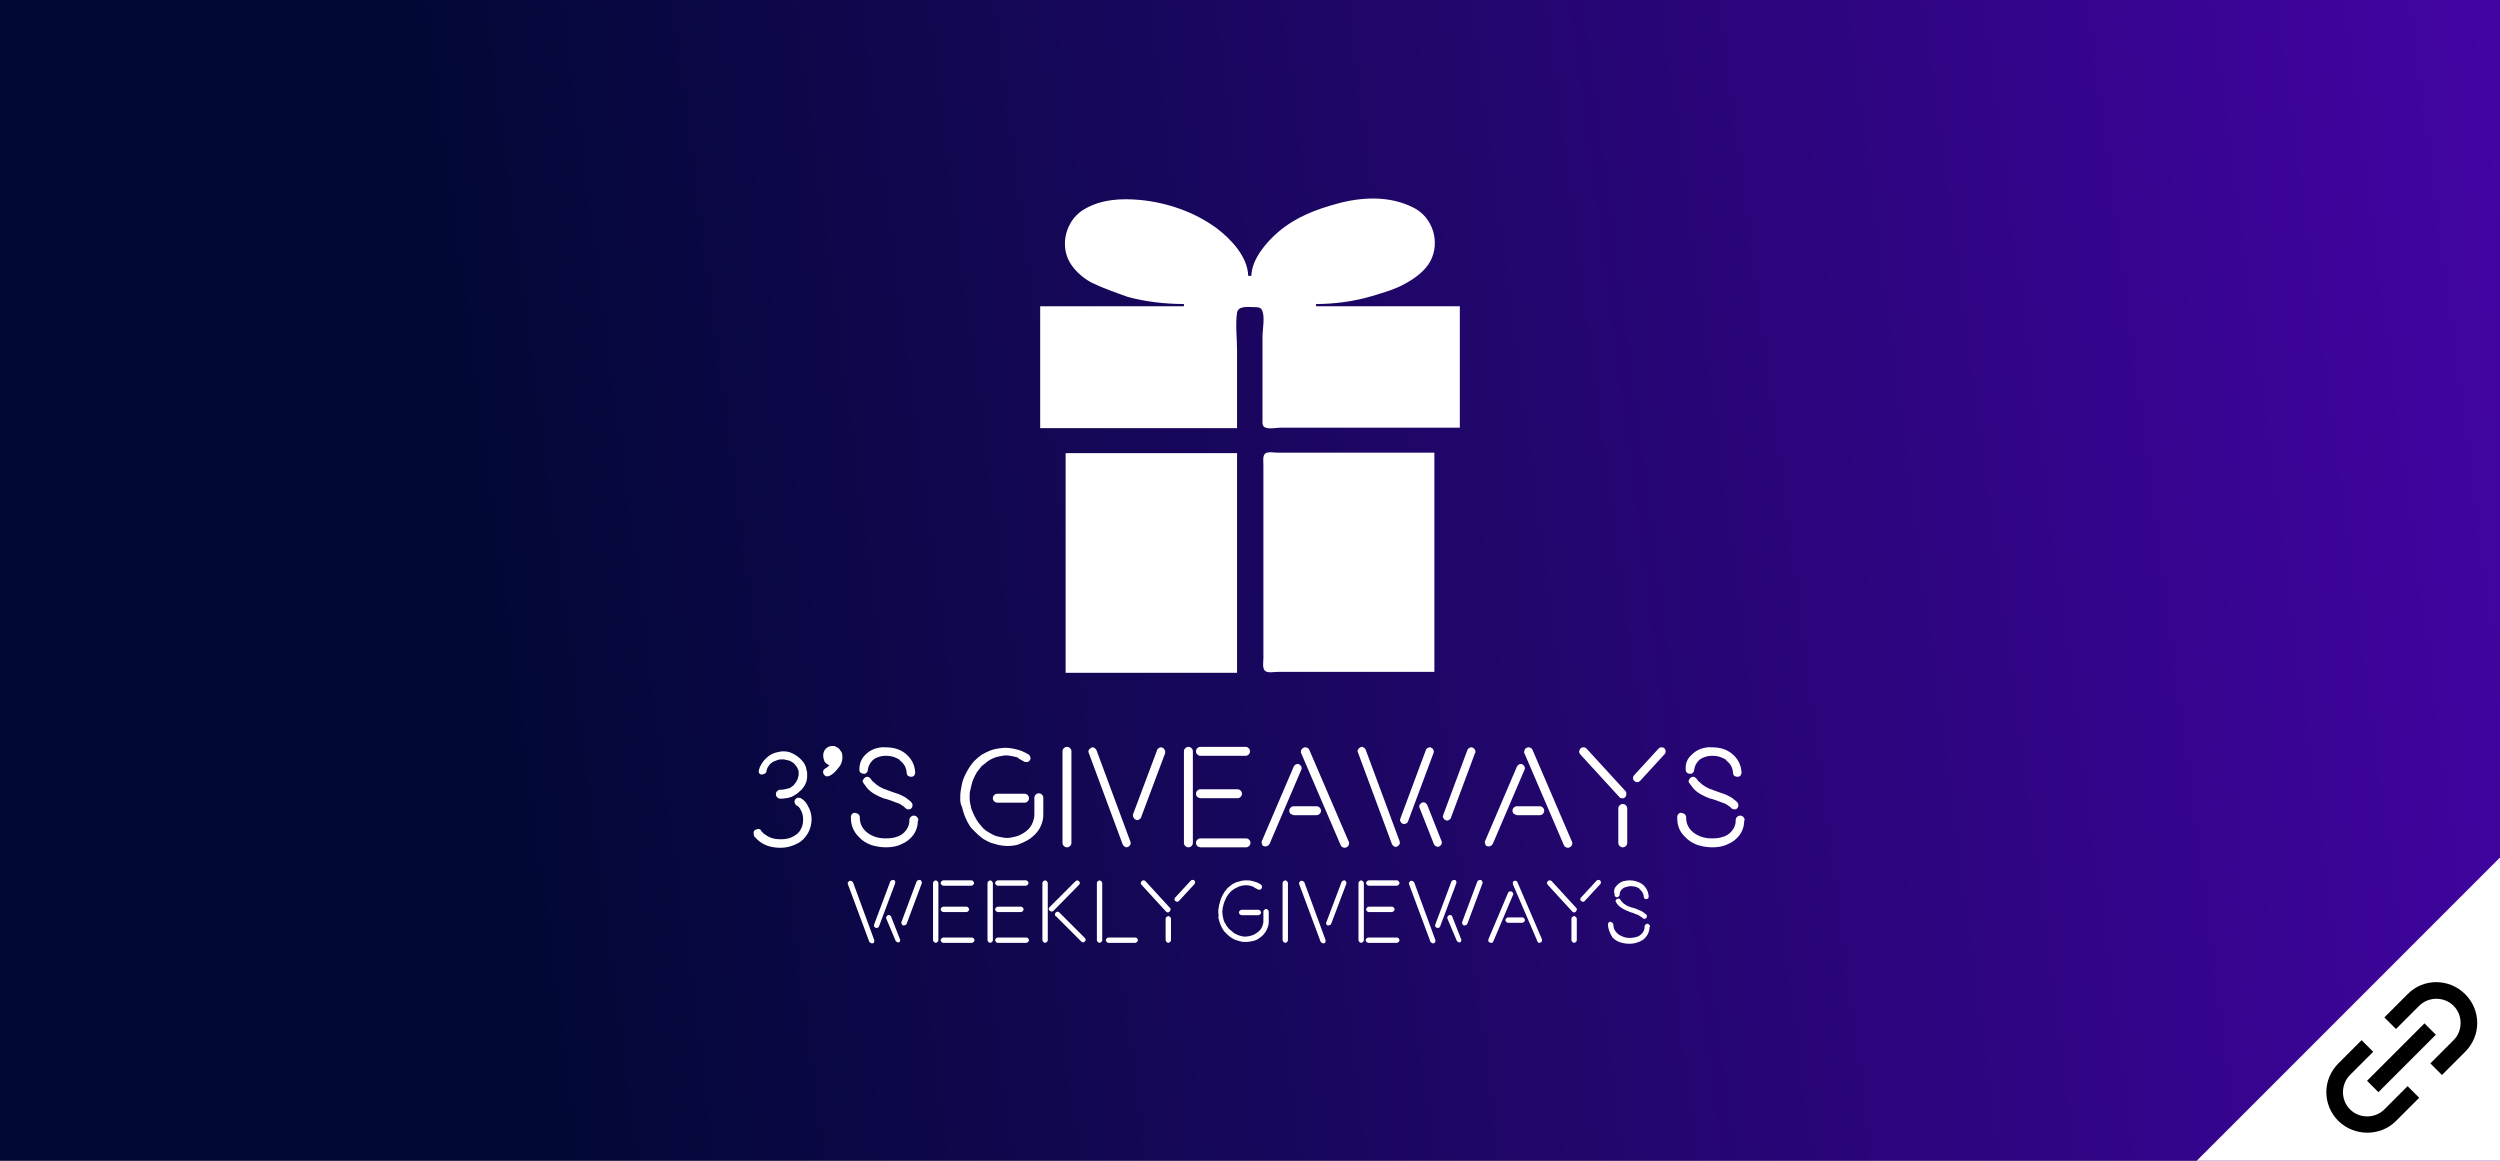 <?xml version="1.0" encoding="utf-8"?>
<!-- Generator: Adobe Illustrator 23.0.1, SVG Export Plug-In . SVG Version: 6.00 Build 0)  -->
<svg version="1.1" id="Layer_1" xmlns="http://www.w3.org/2000/svg" xmlns:xlink="http://www.w3.org/1999/xlink" x="0px" y="0px"
	 viewBox="0 0 560 260" style="enable-background:new 0 0 560 260;" xml:space="preserve">
<rect x="0" y="0" width="560" height="260" fill="#808080" stroke="none"/>
<style type="text/css">
	.st0{fill:url(#SVGID_1_);}
	.st1{fill:#FFFFFF;}
</style>
<linearGradient id="SVGID_1_" gradientUnits="userSpaceOnUse" x1="-3.345" y1="-14.706" x2="928.158" y2="-137.356">
	<stop  offset="8.711900e-02" style="stop-color:#000833"/>
	<stop  offset="1" style="stop-color:#7800FF"/>
</linearGradient>
<rect x="-2.3" y="-434" class="st0" width="1096" height="694"/>
<rect x="512" y="212" transform="matrix(0.707 -0.707 0.707 0.707 -19.824 472.129)" class="st1" width="96" height="96"/>
<g>
	<rect x="528.9" y="235.1" transform="matrix(0.707 -0.707 0.707 0.707 -9.932 449.815)" width="18.2" height="3.6"/>
	<path d="M539.3,222.7c-0.9,0.9-4.2,4.2-5.2,5.2l2.6,2.6c1-1,4.2-4.2,5.2-5.2c2.1-2.1,5.6-2.1,7.7,0c2.1,2.1,2.1,5.6,0,7.7
		c-1,1-4.2,4.2-5.2,5.2l2.6,2.6c0.9-0.9,4.2-4.2,5.2-5.2c3.6-3.6,3.6-9.3,0-12.9C548.6,219.1,542.8,219.1,539.3,222.7L539.3,222.7z
		 M536.7,251.1c0.9-0.9,4.2-4.2,5.2-5.2l-2.6-2.6c-1,1-4.2,4.2-5.2,5.2c-2.1,2.1-5.6,2.1-7.7,0c-2.1-2.1-2.1-5.6,0-7.7
		c1-1,4.2-4.2,5.2-5.2L529,233c-0.9,0.9-4.2,4.2-5.2,5.2c-3.6,3.6-3.6,9.3,0,12.9C527.4,254.6,533.2,254.6,536.7,251.1L536.7,251.1z
		"/>
</g>
<g>
	<g>
		<path class="st1" d="M265.2,68.1v0.5H233v27.3h44.1V78.5c0-2.7-0.4-5.8,0-8.5c0.3-1.6,2.7-1.2,3.9-1.2c0.7,0,1.4,0,1.7,0.7
			c0.7,1.5,0.1,4.3,0.1,5.9v13.8c0,1.6,0,3.2,0,4.8c0,0.6-0.1,1.4,0.5,1.7c0.9,0.5,2.6,0.1,3.6,0.1h8.7H327V68.6h-32.2v-0.5
			c4.2,0,8.6-0.6,12.6-1.8c2.6-0.8,5.2-1.5,7.6-2.9c2-1.1,4.3-2.8,5.4-4.9c2.3-4.3,0.5-9.9-3.8-12c-5.3-2.7-11.5-2.4-17-0.9
			c-4.8,1.3-9.3,3-13.2,6.3c-2.7,2.3-6,6.1-6.1,9.9h-0.7c-0.1-4.3-3.9-8.3-7.1-10.7c-4.9-3.6-11-5.7-17-6.3c-4.3-0.4-8.7-0.2-12.5,2
			c-3.8,2.1-5.5,7.1-3.8,11.1c0.9,2.2,3.2,4.3,5.3,5.4c2.7,1.3,5.3,2.2,8.1,3.2C256.6,67.6,261.1,68.1,265.2,68.1z"/>
		<path class="st1" d="M238.7,101.5v49.2h38.4v-49.2H238.7 M321.3,150.6v-49.2h-28h-7.1c-0.8,0-2.2-0.3-2.8,0.2
			c-0.6,0.5-0.4,1.8-0.4,2.5v6.9v28.7v7.8c0,0.7-0.3,2.2,0.4,2.8c0.6,0.5,2.1,0.2,2.8,0.2h7.1H321.3z"/>
	</g>
	<g>
		<path class="st1" d="M168.8,186.5c0-0.3,0.2-0.5,0.4-0.6c0.2-0.1,0.4-0.2,0.7-0.2c0.3,0,0.5,0.1,0.6,0.4c0.3,0.4,0.6,0.7,1,0.9
			c0.9,0.7,2,1,3.4,1c1.1,0,2.1-0.2,2.9-0.7c0.7-0.4,1.3-0.9,1.6-1.6c0.4-0.7,0.5-1.4,0.5-2.2s-0.2-1.5-0.6-2.2
			c-0.2-0.4-0.5-0.7-0.9-0.9c-0.2-0.1-0.3-0.4-0.4-0.6c-0.1-0.3,0-0.5,0.1-0.7c0.2-0.2,0.4-0.4,0.6-0.4s0.5,0,0.7,0.1
			c0.7,0.4,1.2,1,1.5,1.6l0,0c0.6,1,0.9,2,0.9,3.1c0,1.1-0.3,2.2-0.8,3.1c-0.6,1-1.3,1.8-2.3,2.3c-1.1,0.6-2.4,1-3.9,1
			c-1.7,0-3.3-0.4-4.5-1.3c-0.6-0.4-1-0.9-1.4-1.3C168.9,187,168.8,186.8,168.8,186.5z M170,172.5c0.1-0.4,0.2-0.7,0.4-1.1l0,0.1
			c0.1-0.3,0.4-0.7,0.6-1c0.3-0.3,0.5-0.6,0.9-0.9c0.3-0.3,0.7-0.5,1-0.7c0.4-0.2,0.8-0.3,1.2-0.4c0.5-0.1,0.9-0.2,1.2-0.2h0h0h0
			c0.4,0,0.8,0,1.2,0.1c0.4,0.1,0.7,0.2,1.1,0.4s0.7,0.4,1,0.6c0.3,0.2,0.6,0.5,0.9,0.8c0.3,0.3,0.5,0.6,0.7,0.9
			c0.2,0.4,0.4,0.8,0.4,1.1c0,0.2,0.1,0.3,0.1,0.4c0,0.2,0.1,0.3,0.1,0.4v0.5c0,0.3,0,0.5,0,0.6c0,0.3-0.1,0.5-0.1,0.7
			c-0.1,0.3-0.1,0.5-0.2,0.6c-0.1,0.3-0.3,0.7-0.5,0.9c-0.2,0.3-0.4,0.6-0.7,0.8c-0.2,0.2-0.4,0.4-0.8,0.7c-0.4,0.3-0.8,0.5-1.2,0.7
			c-0.4,0.1-0.8,0.3-1.3,0.3c-0.4,0.1-0.8,0.1-1.2,0.1c-0.3,0-0.5-0.1-0.7-0.3c-0.2-0.2-0.3-0.4-0.3-0.7c0-0.3,0.1-0.5,0.3-0.7
			c0.2-0.2,0.4-0.3,0.7-0.3c0.3,0,0.6,0,1-0.1c0.4-0.1,0.7-0.2,0.9-0.2c0.3-0.1,0.6-0.3,0.8-0.5c0.2-0.1,0.4-0.3,0.5-0.5
			c0.2-0.3,0.4-0.5,0.4-0.6c0.1-0.1,0.2-0.3,0.3-0.6c0-0.1,0.1-0.2,0.1-0.4l0.1-0.4c0-0.1,0-0.2,0-0.4v-0.3v-0.2
			c0-0.1-0.1-0.1-0.1-0.2c-0.1-0.2-0.2-0.5-0.3-0.7c-0.1-0.1-0.2-0.3-0.5-0.6c-0.1-0.2-0.3-0.3-0.6-0.5c-0.2-0.1-0.4-0.3-0.6-0.3
			c-0.2-0.1-0.4-0.1-0.8-0.2c-0.3-0.1-0.5-0.1-0.8-0.1h0h0h0c-0.3,0-0.6,0-0.9,0.1c-0.3,0.1-0.5,0.2-0.8,0.3
			c-0.3,0.1-0.5,0.3-0.7,0.4c-0.2,0.2-0.4,0.3-0.5,0.5c-0.1,0.2-0.3,0.4-0.4,0.6c-0.1,0.2-0.1,0.4-0.2,0.7c0,0.3-0.2,0.5-0.4,0.6
			c-0.2,0.1-0.5,0.2-0.7,0.2c-0.3,0-0.5-0.2-0.6-0.4C170,173,169.9,172.7,170,172.5z"/>
		<path class="st1" d="M184.4,169.2c0-0.6,0.2-1.1,0.6-1.5c0.4-0.4,0.9-0.6,1.5-0.6h0c0.3,0,0.5,0,0.7,0.1l0,0.1
			c0.5,0.1,0.8,0.4,1.1,0.9c0.3,0.3,0.4,0.8,0.4,1.3v0.1c0,0.6-0.1,1.1-0.4,1.7c-0.2,0.4-0.6,0.8-0.9,1.2c-0.5,0.6-1,1-1.6,1.3
			c-0.2,0.1-0.5,0.1-0.7,0.1c-0.3-0.1-0.4-0.2-0.6-0.5s-0.1-0.5-0.1-0.7c0.1-0.3,0.2-0.4,0.5-0.6c0.3-0.1,0.6-0.4,0.9-0.7
			c-0.4-0.1-0.8-0.4-1.1-0.8C184.5,170.1,184.4,169.7,184.4,169.2z"/>
		<path class="st1" d="M190.6,183.2V183c0-0.3,0.1-0.5,0.3-0.7c0.2-0.2,0.4-0.3,0.7-0.2s0.5,0.1,0.7,0.3c0.2,0.2,0.3,0.4,0.3,0.7
			v0.1c0,1.1,0.4,2.1,1.2,2.9c0.6,0.6,1.3,1,2.1,1.3c0.8,0.3,1.6,0.4,2.6,0.4h0c0.8,0,1.6-0.1,2.2-0.3c0.8-0.2,1.4-0.6,1.8-1
			c0.8-0.8,1.2-1.7,1.2-2.7v-0.1c0-0.3,0.1-0.5,0.3-0.7c0.2-0.2,0.4-0.3,0.7-0.3c0.3,0,0.5,0.1,0.7,0.3c0.2,0.2,0.3,0.4,0.3,0.7v0.1
			l-0.1,0c0,1.6-0.6,3-1.8,4.1c-0.7,0.7-1.6,1.1-2.6,1.5c-0.9,0.3-1.8,0.4-2.8,0.4h0c-1.1,0-2.2-0.2-3.2-0.5c-1.1-0.4-2.1-1-2.8-1.8
			C191.2,186.3,190.6,184.9,190.6,183.2z M193.8,169.1c0.6-0.6,1.3-1.1,2.2-1.4c0.7-0.2,1.5-0.4,2.3-0.3h0.1c1.7,0,3.1,0.4,4.3,1.3
			c1.4,1.1,2.2,2.5,2.3,4.3c0,0,0,0.1,0,0.1c0,0.2-0.1,0.4-0.2,0.6c-0.2,0.2-0.4,0.3-0.7,0.3c-0.3,0-0.5-0.1-0.7-0.2
			c-0.2-0.2-0.3-0.4-0.3-0.7c-0.1-1.2-0.6-2.1-1.6-2.8h0.2c-0.9-0.6-1.9-1-3.2-1h-0.1c-0.6,0-1.2,0.1-1.7,0.3
			c-0.6,0.2-1.1,0.5-1.4,0.9c-0.5,0.5-0.8,1.2-0.9,1.9c0,0.3-0.1,0.5-0.3,0.7c-0.2,0.2-0.4,0.3-0.7,0.2c-0.3,0-0.5-0.1-0.7-0.3
			c-0.2-0.2-0.2-0.4-0.2-0.6C192.5,171.1,192.9,170,193.8,169.1z M193.3,174.8c0.1-0.3,0.2-0.4,0.4-0.6c0.2-0.1,0.4-0.2,0.5-0.2
			c0.1,0,0.1,0,0.2,0c0.3,0.1,0.4,0.2,0.6,0.4c0.2,0.3,0.4,0.6,0.7,0.8v0c0.8,0.8,1.8,1.4,3.1,1.8c0.2,0.1,0.6,0.2,1.1,0.4
			c0.5,0.2,0.9,0.3,1.2,0.4c0.3,0.1,0.7,0.3,1.1,0.5s0.8,0.4,1.1,0.7c0.4,0.3,0.7,0.5,0.9,0.8c0.2,0.2,0.2,0.4,0.2,0.6
			c0,0.3-0.1,0.5-0.3,0.7c-0.2,0.2-0.4,0.2-0.6,0.2c0,0,0,0,0,0c-0.3,0-0.5-0.1-0.7-0.3c-0.2-0.2-0.4-0.4-0.6-0.5
			c-0.3-0.2-0.7-0.5-1.1-0.6s-1-0.4-1.6-0.6c-0.7-0.2-1.1-0.4-1.4-0.4c-1.6-0.6-2.9-1.3-3.8-2.3c-0.3-0.4-0.6-0.8-0.9-1.2
			c-0.1-0.2-0.2-0.4-0.2-0.5C193.2,174.9,193.2,174.9,193.3,174.8z"/>
		<path class="st1" d="M215.1,179.1v-0.2v-0.2c0-0.5,0-1.1,0.1-1.6c0.1-0.5,0.2-1.1,0.3-1.6c0.1-0.5,0.3-1,0.5-1.5
			c0.3-0.7,0.7-1.4,1-1.9c0.4-0.6,0.8-1.2,1.3-1.7c0.5-0.5,1.1-1,1.7-1.4c0.6-0.3,1.1-0.6,1.6-0.8c0.5-0.2,1.1-0.4,1.8-0.5
			c0.6-0.1,1.2-0.2,1.8-0.2c0.6,0,1.2,0.1,1.8,0.2c0.6,0.1,1.2,0.3,1.8,0.5c0.5,0.2,1.1,0.5,1.6,0.8c0.2,0.1,0.3,0.4,0.4,0.6
			c0.1,0.3,0,0.5-0.1,0.7c-0.2,0.2-0.4,0.4-0.6,0.4s-0.5,0-0.7-0.1c-0.4-0.2-0.8-0.5-1.3-0.7l0.1-0.1c-0.4-0.2-0.9-0.3-1.4-0.4
			c-0.5-0.1-1-0.2-1.4-0.2c-0.4,0-0.9,0.1-1.4,0.2c-0.6,0.1-1,0.2-1.4,0.4c-0.5,0.2-0.9,0.4-1.3,0.7c-0.4,0.3-0.9,0.7-1.4,1.1
			c-0.4,0.5-0.8,1-1.1,1.4c-0.3,0.6-0.6,1.1-0.8,1.6c-0.1,0.3-0.3,0.8-0.4,1.3c-0.1,0.4-0.2,0.9-0.3,1.3s-0.1,0.9-0.1,1.3v0.2v0.2
			c0,0.5,0.1,1,0.2,1.4c0.1,0.5,0.2,1,0.4,1.4c0.2,0.5,0.4,0.9,0.6,1.3c0.2,0.4,0.5,0.9,0.8,1.3c0.3,0.4,0.7,0.8,1,1.2
			c0.4,0.4,0.8,0.7,1.2,0.9c0.4,0.2,0.8,0.5,1.3,0.7c0.4,0.2,0.9,0.3,1.4,0.4c0.5,0.1,1,0.2,1.4,0.2c0.6,0,1.2-0.1,1.9-0.3
			c0.6-0.1,1.2-0.4,1.7-0.7c1.4-0.8,2.2-1.9,2.5-3.4c0.1-0.3,0.1-0.8,0.1-1.3v-3.3c0-0.3,0.1-0.5,0.3-0.7c0.2-0.2,0.4-0.3,0.7-0.3
			s0.5,0.1,0.7,0.3c0.2,0.2,0.3,0.4,0.3,0.7v3.2c0,0.7,0,1.3-0.1,1.7c-0.4,2-1.6,3.5-3.4,4.6c-0.7,0.4-1.4,0.7-2.2,1
			c-0.7,0.2-1.5,0.3-2.4,0.3c-0.6,0-1.2-0.1-1.8-0.2c-0.5-0.1-1.1-0.3-1.8-0.5c-0.5-0.2-1.1-0.5-1.6-0.8c-0.5-0.3-0.9-0.7-1.4-1.1
			c-0.4-0.4-0.9-0.9-1.3-1.3c-0.4-0.4-0.7-1-1-1.5c-0.2-0.5-0.5-1-0.7-1.6c-0.2-0.6-0.4-1.2-0.5-1.7
			C215.2,180.2,215.1,179.7,215.1,179.1z M222.7,179.5c-0.2-0.2-0.3-0.4-0.3-0.7s0.1-0.5,0.3-0.7c0.2-0.2,0.4-0.3,0.7-0.3l6.1,0
			c0.3,0,0.5,0.1,0.7,0.3c0.2,0.2,0.3,0.4,0.3,0.7s-0.1,0.5-0.3,0.7c-0.2,0.2-0.4,0.3-0.7,0.3l-6,0
			C223.1,179.8,222.9,179.7,222.7,179.5z"/>
		<path class="st1" d="M238,188.8v-20.5c0-0.3,0.1-0.5,0.3-0.7c0.2-0.2,0.4-0.3,0.7-0.3c0.3,0,0.5,0.1,0.7,0.3
			c0.2,0.2,0.3,0.4,0.3,0.7v20.5c0,0.3-0.1,0.5-0.3,0.7c-0.2,0.2-0.4,0.3-0.7,0.3c-0.3,0-0.5-0.1-0.7-0.3
			C238.1,189.3,238,189.1,238,188.8z"/>
		<path class="st1" d="M243.9,168.7c0-0.1-0.1-0.2-0.1-0.3c0-0.1,0-0.3,0.1-0.4c0.1-0.2,0.3-0.4,0.5-0.5c0.1,0,0.2-0.1,0.3-0.1
			c0.1,0,0.3,0,0.4,0.1c0.2,0.1,0.4,0.3,0.5,0.5l7.6,20.5c0.1,0.3,0.1,0.5,0,0.7c-0.1,0.2-0.3,0.4-0.5,0.5c-0.1,0-0.2,0.1-0.3,0.1
			c-0.1,0-0.3,0-0.4-0.1c-0.2-0.1-0.4-0.3-0.5-0.5L243.9,168.7z M253.8,182.4l5.4-14.4c0.1-0.3,0.3-0.4,0.5-0.5
			c0.1-0.1,0.3-0.1,0.4-0.1c0.1,0,0.2,0,0.3,0.1c0.3,0.1,0.4,0.3,0.5,0.5c0.1,0.1,0.1,0.3,0.1,0.4c0,0.1,0,0.2,0,0.3l-5.4,14.4
			c-0.1,0.3-0.3,0.4-0.5,0.5c-0.1,0.1-0.3,0.1-0.4,0.1c-0.1,0-0.2,0-0.3-0.1c-0.3-0.1-0.4-0.3-0.5-0.5c-0.1-0.1-0.1-0.3-0.1-0.4
			C253.7,182.6,253.8,182.5,253.8,182.4z"/>
		<path class="st1" d="M265.2,188.8v-20.5c0-0.3,0.1-0.5,0.3-0.7c0.2-0.2,0.4-0.3,0.7-0.3c0.3,0,0.5,0.1,0.7,0.3
			c0.2,0.2,0.3,0.4,0.3,0.7v20.5c0,0.3-0.1,0.5-0.3,0.7c-0.2,0.2-0.4,0.3-0.7,0.3c-0.3,0-0.5-0.1-0.7-0.3
			C265.3,189.3,265.2,189.1,265.2,188.8z M268.2,189.5c-0.2-0.2-0.3-0.4-0.3-0.7s0.1-0.5,0.3-0.7c0.2-0.2,0.4-0.3,0.7-0.3h10.2
			c0.3,0,0.5,0.1,0.7,0.3c0.2,0.2,0.3,0.4,0.3,0.7s-0.1,0.5-0.3,0.7c-0.2,0.2-0.4,0.3-0.7,0.3h-10.2
			C268.6,189.7,268.3,189.7,268.2,189.5z M268.2,169c-0.2-0.2-0.3-0.4-0.3-0.7c0-0.3,0.1-0.5,0.3-0.7c0.2-0.2,0.4-0.3,0.7-0.3h10.1
			c0.3,0,0.5,0.1,0.7,0.3c0.2,0.2,0.3,0.4,0.3,0.7c0,0.3-0.1,0.5-0.3,0.7c-0.2,0.2-0.4,0.3-0.7,0.3h-10.1
			C268.6,169.3,268.4,169.2,268.2,169z M268.2,178.5c-0.2-0.2-0.3-0.4-0.3-0.7c0-0.3,0.1-0.5,0.3-0.7c0.2-0.2,0.4-0.3,0.7-0.3h8.3
			c0.3,0,0.5,0.1,0.7,0.3c0.2,0.2,0.3,0.4,0.3,0.7c0,0.3-0.1,0.5-0.3,0.7c-0.2,0.2-0.4,0.3-0.7,0.3h-8.3
			C268.6,178.7,268.4,178.7,268.2,178.5z"/>
		<path class="st1" d="M282.7,189.1c0-0.1-0.1-0.2-0.1-0.4c0-0.1,0-0.3,0.1-0.4l7.1-16.6c0.1-0.2,0.3-0.4,0.5-0.5
			c0.3-0.1,0.5-0.1,0.7,0c0.2,0.1,0.4,0.3,0.5,0.5c0.1,0.3,0.1,0.5,0,0.7l-7.1,16.6c-0.1,0.2-0.3,0.4-0.5,0.5
			c-0.1,0-0.2,0.1-0.4,0.1c-0.1,0-0.3,0-0.4-0.1C282.9,189.6,282.8,189.4,282.7,189.1z M289.1,182.3c-0.2-0.2-0.3-0.4-0.3-0.7
			c0-0.3,0.1-0.5,0.3-0.7c0.2-0.2,0.4-0.3,0.7-0.3h5.1c0.3,0,0.5,0.1,0.7,0.3c0.2,0.2,0.3,0.4,0.3,0.7c0,0.3-0.1,0.5-0.3,0.7
			c-0.2,0.2-0.4,0.3-0.7,0.3h-5.1C289.5,182.5,289.2,182.4,289.1,182.3z M291.5,168c0.1-0.3,0.3-0.4,0.5-0.5
			c0.1-0.1,0.3-0.1,0.4-0.1c0.1,0,0.2,0,0.4,0.1c0.3,0.1,0.4,0.3,0.5,0.5l8.8,20.5c0.1,0.1,0.1,0.3,0.1,0.4c0,0.1,0,0.2-0.1,0.4
			c-0.1,0.3-0.3,0.4-0.5,0.5c-0.1,0.1-0.3,0.1-0.4,0.1c-0.1,0-0.2,0-0.4-0.1c-0.3-0.1-0.4-0.3-0.5-0.5l-8.8-20.5
			c-0.1-0.1-0.1-0.3-0.1-0.4C291.4,168.2,291.4,168.1,291.5,168z"/>
		<path class="st1" d="M304.2,168.6c0-0.1-0.1-0.2-0.1-0.3c0-0.1,0-0.3,0.1-0.4c0.1-0.2,0.3-0.4,0.5-0.5c0.1,0,0.2-0.1,0.3-0.1
			c0.1,0,0.3,0,0.4,0.1c0.2,0.1,0.4,0.3,0.5,0.5l7.6,20.5c0.1,0.3,0.1,0.5,0,0.7s-0.3,0.4-0.5,0.5c-0.1,0-0.2,0.1-0.3,0.1
			c-0.1,0-0.3,0-0.4-0.1c-0.2-0.1-0.4-0.3-0.5-0.5L304.2,168.6z M313.7,183.3l5.7-15.3c0.1-0.3,0.3-0.4,0.5-0.5
			c0.1-0.1,0.3-0.1,0.4-0.1c0.1,0,0.2,0,0.3,0.1c0.3,0.1,0.4,0.3,0.5,0.5c0.1,0.2,0.1,0.5,0,0.7l-5.7,15.3c-0.1,0.3-0.3,0.4-0.5,0.5
			c-0.2,0.1-0.5,0.1-0.7,0c-0.3-0.1-0.4-0.3-0.5-0.5c-0.1-0.1-0.1-0.3-0.1-0.4C313.7,183.5,313.7,183.4,313.7,183.3z M318,181
			c0-0.1-0.1-0.2-0.1-0.3c0-0.1,0-0.3,0.1-0.4c0.1-0.2,0.3-0.4,0.5-0.5c0.2-0.1,0.5-0.1,0.7,0s0.4,0.3,0.5,0.5l3.2,8.1
			c0.1,0.2,0.1,0.5,0,0.7c-0.1,0.2-0.3,0.4-0.5,0.5c-0.1,0-0.2,0.1-0.3,0.1l-0.4-0.1c-0.2-0.1-0.4-0.3-0.5-0.5L318,181z
			 M323.3,182.5l5.4-14.5c0.1-0.3,0.3-0.4,0.5-0.5c0.1-0.1,0.3-0.1,0.4-0.1c0.1,0,0.2,0,0.3,0.1c0.3,0.1,0.4,0.3,0.5,0.5
			c0.1,0.1,0.1,0.3,0.1,0.4c0,0.1,0,0.2-0.1,0.3l-5.4,14.5c-0.1,0.3-0.3,0.4-0.5,0.5c-0.1,0.1-0.3,0.1-0.4,0.1c-0.1,0-0.2,0-0.3-0.1
			c-0.3-0.1-0.4-0.3-0.5-0.5c-0.1-0.1-0.1-0.3-0.1-0.4C323.3,182.7,323.3,182.6,323.3,182.5z"/>
		<path class="st1" d="M332.7,189.1c0-0.1-0.1-0.2-0.1-0.4c0-0.1,0-0.3,0.1-0.4l7.1-16.6c0.1-0.2,0.3-0.4,0.5-0.5
			c0.3-0.1,0.5-0.1,0.7,0c0.2,0.1,0.4,0.3,0.5,0.5c0.1,0.3,0.1,0.5,0,0.7l-7.1,16.6c-0.1,0.2-0.3,0.4-0.5,0.5
			c-0.1,0-0.2,0.1-0.4,0.1c-0.1,0-0.3,0-0.4-0.1C333,189.6,332.8,189.4,332.7,189.1z M339.1,182.3c-0.2-0.2-0.3-0.4-0.3-0.7
			c0-0.3,0.1-0.5,0.3-0.7c0.2-0.2,0.4-0.3,0.7-0.3h5.1c0.3,0,0.5,0.1,0.7,0.3c0.2,0.2,0.3,0.4,0.3,0.7c0,0.3-0.1,0.5-0.3,0.7
			c-0.2,0.2-0.4,0.3-0.7,0.3h-5.1C339.5,182.5,339.3,182.4,339.1,182.3z M341.5,168c0.1-0.3,0.3-0.4,0.5-0.5
			c0.1-0.1,0.3-0.1,0.4-0.1c0.1,0,0.2,0,0.4,0.1c0.3,0.1,0.4,0.3,0.5,0.5l8.8,20.5c0.1,0.1,0.1,0.3,0.1,0.4c0,0.1,0,0.2-0.1,0.4
			c-0.1,0.3-0.3,0.4-0.5,0.5c-0.1,0.1-0.3,0.1-0.4,0.1c-0.1,0-0.2,0-0.4-0.1c-0.3-0.1-0.4-0.3-0.5-0.5l-8.8-20.5
			c-0.1-0.1-0.1-0.3-0.1-0.4C341.5,168.2,341.5,168.1,341.5,168z"/>
		<path class="st1" d="M354.1,167.6c0.2-0.2,0.4-0.2,0.6-0.2c0,0,0,0,0,0c0.3,0,0.5,0.1,0.7,0.3l8.7,9.5c0.2,0.2,0.2,0.4,0.2,0.7
			c0,0.3-0.1,0.5-0.3,0.7c-0.2,0.2-0.4,0.3-0.7,0.2c-0.3,0-0.5-0.1-0.6-0.3l-8.7-9.5c-0.2-0.2-0.2-0.4-0.3-0.6
			C353.8,168,353.9,167.8,354.1,167.6z M362.5,188.8v-7.7c0-0.3,0.1-0.5,0.3-0.7c0.2-0.2,0.4-0.3,0.7-0.3c0.3,0,0.5,0.1,0.7,0.3
			c0.2,0.2,0.3,0.4,0.3,0.7v7.7c0,0.3-0.1,0.5-0.3,0.7c-0.2,0.2-0.4,0.3-0.7,0.3c-0.3,0-0.5-0.1-0.7-0.3
			C362.6,189.3,362.5,189.1,362.5,188.8z M365.8,174.3c0-0.3,0.1-0.5,0.2-0.6l5.5-6c0.2-0.2,0.4-0.3,0.7-0.3c0,0,0,0,0,0
			c0.3,0,0.5,0.1,0.6,0.2c0.2,0.2,0.3,0.4,0.3,0.7c0,0,0,0,0,0c0,0.3-0.1,0.5-0.2,0.6l-5.5,6c-0.2,0.2-0.4,0.3-0.7,0.3c0,0,0,0,0,0
			c-0.3,0-0.5-0.1-0.6-0.3C365.9,174.8,365.8,174.6,365.8,174.3z"/>
		<path class="st1" d="M375.7,183.2V183c0-0.3,0.1-0.5,0.3-0.7c0.2-0.2,0.4-0.3,0.7-0.2s0.5,0.1,0.7,0.3c0.2,0.2,0.3,0.4,0.3,0.7
			v0.1c0,1.1,0.4,2.1,1.2,2.9c0.6,0.6,1.3,1,2.1,1.3c0.8,0.3,1.6,0.4,2.6,0.4h0c0.8,0,1.6-0.1,2.2-0.3c0.8-0.2,1.4-0.6,1.8-1
			c0.8-0.8,1.2-1.7,1.2-2.7v-0.1c0-0.3,0.1-0.5,0.3-0.7c0.2-0.2,0.4-0.3,0.7-0.3c0.3,0,0.5,0.1,0.7,0.3c0.2,0.2,0.3,0.4,0.3,0.7v0.1
			l-0.1,0c0,1.6-0.6,3-1.8,4.1c-0.7,0.7-1.6,1.1-2.6,1.5c-0.9,0.3-1.8,0.4-2.8,0.4h0c-1.1,0-2.2-0.2-3.2-0.5c-1.1-0.4-2.1-1-2.8-1.8
			C376.2,186.3,375.7,184.9,375.7,183.2z M378.9,169.1c0.6-0.6,1.3-1.1,2.2-1.4c0.7-0.2,1.5-0.4,2.3-0.3h0.1c1.7,0,3.1,0.4,4.3,1.3
			c1.4,1.1,2.2,2.5,2.3,4.3c0,0,0,0.1,0,0.1c0,0.2-0.1,0.4-0.2,0.6c-0.2,0.2-0.4,0.3-0.7,0.3c-0.3,0-0.5-0.1-0.7-0.2
			c-0.2-0.2-0.3-0.4-0.3-0.7c-0.1-1.2-0.6-2.1-1.6-2.8h0.2c-0.9-0.6-1.9-1-3.2-1h-0.1c-0.6,0-1.2,0.1-1.7,0.3
			c-0.6,0.2-1.1,0.5-1.4,0.9c-0.5,0.5-0.8,1.2-0.9,1.9c0,0.3-0.1,0.5-0.3,0.7c-0.2,0.2-0.4,0.3-0.7,0.2c-0.3,0-0.5-0.1-0.7-0.3
			c-0.2-0.2-0.2-0.4-0.2-0.6C377.5,171.1,377.9,170,378.9,169.1z M378.3,174.8c0.1-0.3,0.2-0.4,0.4-0.6c0.2-0.1,0.4-0.2,0.5-0.2
			c0.1,0,0.1,0,0.2,0c0.3,0.1,0.4,0.2,0.6,0.4c0.2,0.3,0.4,0.6,0.7,0.8v0c0.8,0.8,1.8,1.4,3.1,1.8c0.2,0.1,0.6,0.2,1.1,0.4
			c0.5,0.2,0.9,0.3,1.2,0.4c0.3,0.1,0.7,0.3,1.1,0.5s0.8,0.4,1.1,0.7c0.4,0.3,0.7,0.5,0.9,0.8c0.2,0.2,0.2,0.4,0.2,0.6
			c0,0.3-0.1,0.5-0.3,0.7c-0.2,0.2-0.4,0.2-0.6,0.2c0,0,0,0,0,0c-0.3,0-0.5-0.1-0.7-0.3c-0.2-0.2-0.4-0.4-0.6-0.5
			c-0.3-0.2-0.7-0.5-1.1-0.6s-1-0.4-1.6-0.6c-0.7-0.2-1.1-0.4-1.4-0.4c-1.6-0.6-2.9-1.3-3.8-2.3c-0.3-0.4-0.6-0.8-0.9-1.2
			c-0.1-0.2-0.2-0.4-0.2-0.5C378.3,174.9,378.3,174.9,378.3,174.8z"/>
	</g>
	<g>
		<path class="st1" d="M189.9,198c0-0.1,0-0.1,0-0.2c0-0.1,0-0.2,0.1-0.2c0.1-0.1,0.2-0.3,0.3-0.3c0.1,0,0.1,0,0.2,0
			c0.1,0,0.2,0,0.3,0.1c0.1,0.1,0.3,0.2,0.3,0.3l4.7,12.8c0.1,0.2,0,0.3,0,0.5s-0.2,0.3-0.3,0.3c-0.1,0-0.1,0-0.2,0
			c-0.1,0-0.2,0-0.3-0.1c-0.1-0.1-0.3-0.2-0.3-0.3L189.9,198z M195.8,207.1l3.6-9.6c0.1-0.2,0.2-0.3,0.3-0.3c0.1,0,0.2-0.1,0.3-0.1
			c0.1,0,0.1,0,0.2,0c0.2,0.1,0.3,0.2,0.3,0.3s0.1,0.3,0,0.5l-3.6,9.6c-0.1,0.2-0.2,0.3-0.3,0.3c-0.1,0.1-0.3,0.1-0.5,0
			c-0.2-0.1-0.3-0.2-0.3-0.3c0-0.1-0.1-0.2,0-0.3C195.8,207.3,195.8,207.2,195.8,207.1z M198.5,205.7c0-0.1,0-0.1,0-0.2
			c0-0.1,0-0.2,0.1-0.2c0.1-0.1,0.2-0.3,0.3-0.3c0.1-0.1,0.3,0,0.4,0c0.1,0.1,0.3,0.2,0.3,0.3l2,5.1c0.1,0.1,0,0.3,0,0.4
			s-0.2,0.3-0.3,0.3c-0.1,0-0.1,0-0.2,0l-0.2-0.1c-0.1-0.1-0.3-0.2-0.3-0.3L198.5,205.7z M201.9,206.6l3.4-9.1
			c0.1-0.2,0.2-0.3,0.3-0.3c0.1,0,0.2-0.1,0.3-0.1c0.1,0,0.1,0,0.2,0c0.2,0.1,0.3,0.2,0.3,0.3c0,0.1,0.1,0.2,0.1,0.2
			c0,0.1,0,0.1,0,0.2l-3.4,9.1c-0.1,0.2-0.2,0.3-0.3,0.3c-0.1,0-0.2,0.1-0.3,0.1c-0.1,0-0.1,0-0.2,0c-0.2-0.1-0.3-0.2-0.3-0.3
			c0-0.1-0.1-0.2-0.1-0.3C201.8,206.8,201.8,206.7,201.9,206.6z"/>
		<path class="st1" d="M209,210.6v-12.8c0-0.2,0.1-0.3,0.2-0.4s0.3-0.2,0.4-0.2s0.3,0.1,0.4,0.2s0.2,0.3,0.2,0.4v12.8
			c0,0.2-0.1,0.3-0.2,0.4s-0.3,0.2-0.4,0.2s-0.3-0.1-0.4-0.2S209,210.7,209,210.6z M210.9,211c-0.1-0.1-0.2-0.3-0.2-0.4
			s0.1-0.3,0.2-0.4c0.1-0.1,0.3-0.2,0.4-0.2h6.4c0.2,0,0.3,0.1,0.4,0.2c0.1,0.1,0.2,0.3,0.2,0.4s-0.1,0.3-0.2,0.4
			c-0.1,0.1-0.3,0.2-0.4,0.2h-6.4C211.1,211.2,211,211.1,210.9,211z M210.9,198.2c-0.1-0.1-0.2-0.3-0.2-0.4s0.1-0.3,0.2-0.4
			s0.3-0.2,0.4-0.2h6.3c0.2,0,0.3,0.1,0.4,0.2s0.2,0.3,0.2,0.4s-0.1,0.3-0.2,0.4s-0.3,0.2-0.4,0.2h-6.3
			C211.2,198.4,211,198.3,210.9,198.2z M210.9,204.1c-0.1-0.1-0.2-0.3-0.2-0.4s0.1-0.3,0.2-0.4s0.3-0.2,0.4-0.2h5.2
			c0.2,0,0.3,0.1,0.4,0.2c0.1,0.1,0.2,0.3,0.2,0.4s-0.1,0.3-0.2,0.4c-0.1,0.1-0.3,0.2-0.4,0.2h-5.2
			C211.2,204.3,211,204.2,210.9,204.1z"/>
		<path class="st1" d="M221.2,210.6v-12.8c0-0.2,0.1-0.3,0.2-0.4s0.3-0.2,0.4-0.2s0.3,0.1,0.4,0.2s0.2,0.3,0.2,0.4v12.8
			c0,0.2-0.1,0.3-0.2,0.4s-0.3,0.2-0.4,0.2s-0.3-0.1-0.4-0.2S221.2,210.7,221.2,210.6z M223.1,211c-0.1-0.1-0.2-0.3-0.2-0.4
			s0.1-0.3,0.2-0.4c0.1-0.1,0.3-0.2,0.4-0.2h6.4c0.2,0,0.3,0.1,0.4,0.2c0.1,0.1,0.2,0.3,0.2,0.4s-0.1,0.3-0.2,0.4
			c-0.1,0.1-0.3,0.2-0.4,0.2h-6.4C223.3,211.2,223.2,211.1,223.1,211z M223.1,198.2c-0.1-0.1-0.2-0.3-0.2-0.4s0.1-0.3,0.2-0.4
			s0.3-0.2,0.4-0.2h6.3c0.2,0,0.3,0.1,0.4,0.2s0.2,0.3,0.2,0.4s-0.1,0.3-0.2,0.4s-0.3,0.2-0.4,0.2h-6.3
			C223.4,198.4,223.2,198.3,223.1,198.2z M223.1,204.1c-0.1-0.1-0.2-0.3-0.2-0.4s0.1-0.3,0.2-0.4s0.3-0.2,0.4-0.2h5.2
			c0.2,0,0.3,0.1,0.4,0.2s0.2,0.3,0.2,0.4s-0.1,0.3-0.2,0.4s-0.3,0.2-0.4,0.2h-5.2C223.4,204.3,223.2,204.2,223.1,204.1z"/>
		<path class="st1" d="M233.5,210.6v-12.8c0-0.2,0.1-0.3,0.2-0.4s0.3-0.2,0.4-0.2s0.3,0.1,0.4,0.2s0.2,0.3,0.2,0.4v12.8
			c0,0.2-0.1,0.3-0.2,0.4s-0.3,0.2-0.4,0.2s-0.3-0.1-0.4-0.2S233.5,210.7,233.5,210.6z M235.1,204c-0.1-0.1-0.2-0.3-0.2-0.4
			s0.1-0.3,0.2-0.4l5.8-5.8c0.1-0.1,0.3-0.2,0.4-0.2s0.3,0.1,0.4,0.2s0.2,0.3,0.2,0.4s-0.1,0.3-0.2,0.4L236,204
			c-0.1,0.1-0.3,0.2-0.4,0.2S235.3,204.1,235.1,204z M236.3,204.8c0-0.2,0.1-0.3,0.2-0.4s0.3-0.2,0.4-0.2s0.3,0.1,0.4,0.2l5.7,5.7
			c0.1,0.1,0.2,0.3,0.2,0.4s-0.1,0.3-0.2,0.4s-0.3,0.2-0.4,0.2s-0.3-0.1-0.4-0.2l-5.7-5.7C236.3,205.2,236.3,205,236.3,204.8z"/>
		<path class="st1" d="M245.7,210.6v-12.8c0-0.2,0.1-0.3,0.2-0.4s0.3-0.2,0.4-0.2s0.3,0.1,0.4,0.2s0.2,0.3,0.2,0.4v12.8
			c0,0.2-0.1,0.3-0.2,0.4s-0.3,0.2-0.4,0.2s-0.3-0.1-0.4-0.2S245.7,210.7,245.7,210.6z M247.9,211c-0.1-0.1-0.2-0.3-0.2-0.4
			s0.1-0.3,0.2-0.4c0.1-0.1,0.3-0.2,0.4-0.2h6c0.2,0,0.3,0.1,0.4,0.2c0.1,0.1,0.2,0.3,0.2,0.4s-0.1,0.3-0.2,0.4
			c-0.1,0.1-0.3,0.2-0.4,0.2h-6C248.1,211.2,248,211.1,247.9,211z"/>
		<path class="st1" d="M255.8,197.3c0.1-0.1,0.2-0.1,0.4-0.1c0,0,0,0,0,0c0.2,0,0.3,0.1,0.4,0.2l5.5,6c0.1,0.1,0.2,0.3,0.1,0.4
			s-0.1,0.3-0.2,0.4s-0.3,0.2-0.4,0.2s-0.3-0.1-0.4-0.2l-5.5-6c-0.1-0.1-0.1-0.2-0.2-0.4C255.6,197.6,255.7,197.4,255.8,197.3z
			 M261.1,210.6v-4.8c0-0.2,0.1-0.3,0.2-0.4s0.3-0.2,0.4-0.2s0.3,0.1,0.4,0.2s0.2,0.3,0.2,0.4v4.8c0,0.2-0.1,0.3-0.2,0.4
			s-0.3,0.2-0.4,0.2s-0.3-0.1-0.4-0.2S261.1,210.7,261.1,210.6z M263.1,201.5c0-0.2,0-0.3,0.1-0.4l3.5-3.8c0.1-0.1,0.2-0.2,0.4-0.2
			c0,0,0,0,0,0c0.2,0,0.3,0,0.4,0.1c0.1,0.1,0.2,0.2,0.2,0.4c0,0,0,0,0,0c0,0.2,0,0.3-0.1,0.4l-3.5,3.8c-0.1,0.1-0.2,0.2-0.4,0.2
			c0,0,0,0,0,0c-0.2,0-0.3-0.1-0.4-0.2C263.2,201.9,263.1,201.7,263.1,201.5z"/>
		<path class="st1" d="M272.9,204.5v-0.1v-0.1c0-0.3,0-0.7,0.1-1c0-0.3,0.1-0.7,0.2-1s0.2-0.6,0.3-1c0.2-0.5,0.4-0.9,0.6-1.2
			c0.2-0.4,0.5-0.7,0.8-1.1c0.3-0.3,0.7-0.6,1.1-0.9c0.3-0.2,0.7-0.4,1-0.5s0.7-0.2,1.1-0.3c0.4-0.1,0.8-0.1,1.1-0.1s0.8,0,1.1,0.1
			c0.4,0.1,0.8,0.2,1.1,0.3c0.3,0.1,0.7,0.3,1,0.5c0.1,0.1,0.2,0.2,0.3,0.4c0,0.2,0,0.3-0.1,0.5s-0.2,0.2-0.4,0.3
			c-0.2,0-0.3,0-0.5-0.1c-0.2-0.1-0.5-0.3-0.8-0.4l0-0.1c-0.2-0.1-0.5-0.2-0.9-0.3c-0.3-0.1-0.6-0.1-0.9-0.1s-0.6,0-0.9,0.1
			c-0.3,0.1-0.6,0.1-0.9,0.3c-0.3,0.1-0.6,0.3-0.8,0.4c-0.3,0.2-0.6,0.4-0.9,0.7c-0.3,0.3-0.5,0.6-0.7,0.9c-0.2,0.3-0.4,0.7-0.5,1
			c-0.1,0.2-0.2,0.5-0.3,0.8c-0.1,0.3-0.1,0.6-0.2,0.8c0,0.3-0.1,0.6-0.1,0.8v0.1v0.1c0,0.3,0.1,0.6,0.1,0.9
			c0.1,0.3,0.1,0.6,0.2,0.9c0.1,0.3,0.2,0.6,0.4,0.8c0.1,0.3,0.3,0.5,0.5,0.8c0.2,0.3,0.4,0.5,0.7,0.7c0.2,0.2,0.5,0.4,0.7,0.6
			c0.2,0.1,0.5,0.3,0.8,0.4c0.2,0.1,0.5,0.2,0.9,0.3c0.3,0.1,0.6,0.1,0.9,0.1c0.4,0,0.8-0.1,1.2-0.2c0.4-0.1,0.7-0.2,1.1-0.5
			c0.9-0.5,1.4-1.2,1.6-2.1c0.1-0.2,0.1-0.5,0.1-0.8v-2c0-0.2,0.1-0.3,0.2-0.4c0.1-0.1,0.3-0.2,0.4-0.2c0.2,0,0.3,0.1,0.4,0.2
			c0.1,0.1,0.2,0.3,0.2,0.4v2c0,0.4,0,0.8-0.1,1.1c-0.3,1.2-1,2.2-2.1,2.9c-0.4,0.3-0.9,0.5-1.4,0.6c-0.5,0.1-1,0.2-1.5,0.2
			c-0.4,0-0.8,0-1.1-0.1c-0.3-0.1-0.7-0.2-1.1-0.3c-0.3-0.1-0.7-0.3-1-0.5c-0.3-0.2-0.6-0.4-0.9-0.7c-0.3-0.3-0.5-0.5-0.8-0.8
			c-0.2-0.3-0.4-0.6-0.6-1c-0.1-0.3-0.3-0.6-0.4-1c-0.1-0.4-0.2-0.7-0.3-1.1C273,205.2,273,204.9,272.9,204.5z M277.7,204.8
			c-0.1-0.1-0.2-0.3-0.2-0.4s0.1-0.3,0.2-0.4s0.3-0.2,0.4-0.2l3.8,0c0.2,0,0.3,0.1,0.4,0.2s0.2,0.3,0.2,0.4s-0.1,0.3-0.2,0.4
			s-0.3,0.2-0.4,0.2l-3.8,0C278,205,277.8,204.9,277.7,204.8z"/>
		<path class="st1" d="M287.3,210.6v-12.8c0-0.2,0.1-0.3,0.2-0.4s0.3-0.2,0.4-0.2s0.3,0.1,0.4,0.2s0.2,0.3,0.2,0.4v12.8
			c0,0.2-0.1,0.3-0.2,0.4s-0.3,0.2-0.4,0.2s-0.3-0.1-0.4-0.2S287.3,210.7,287.3,210.6z"/>
		<path class="st1" d="M291,198c0-0.1,0-0.1,0-0.2c0-0.1,0-0.2,0.1-0.2c0.1-0.1,0.2-0.3,0.3-0.3c0.1,0,0.1,0,0.2,0
			c0.1,0,0.2,0,0.3,0.1c0.1,0.1,0.3,0.2,0.3,0.3l4.7,12.8c0.1,0.2,0,0.3,0,0.5s-0.2,0.2-0.3,0.3c-0.1,0-0.1,0-0.2,0
			c-0.1,0-0.2,0-0.3-0.1c-0.1-0.1-0.3-0.2-0.3-0.3L291,198z M297.1,206.6l3.4-9c0.1-0.2,0.2-0.3,0.3-0.3c0.1,0,0.2-0.1,0.2-0.1
			c0.1,0,0.1,0,0.2,0c0.2,0.1,0.3,0.2,0.3,0.3c0,0.1,0.1,0.2,0.1,0.2c0,0.1,0,0.1,0,0.2l-3.4,9c-0.1,0.2-0.2,0.3-0.3,0.3
			c-0.1,0-0.2,0.1-0.3,0.1c-0.1,0-0.1,0-0.2,0c-0.2-0.1-0.3-0.2-0.3-0.3c0-0.1-0.1-0.2-0.1-0.3C297.1,206.7,297.1,206.6,297.1,206.6
			z"/>
		<path class="st1" d="M304.3,210.6v-12.8c0-0.2,0.1-0.3,0.2-0.4s0.3-0.2,0.4-0.2s0.3,0.1,0.4,0.2s0.2,0.3,0.2,0.4v12.8
			c0,0.2-0.1,0.3-0.2,0.4s-0.3,0.2-0.4,0.2s-0.3-0.1-0.4-0.2S304.3,210.7,304.3,210.6z M306.1,211c-0.1-0.1-0.2-0.3-0.2-0.4
			s0.1-0.3,0.2-0.4c0.1-0.1,0.3-0.2,0.4-0.2h6.4c0.2,0,0.3,0.1,0.4,0.2c0.1,0.1,0.2,0.3,0.2,0.4s-0.1,0.3-0.2,0.4
			c-0.1,0.1-0.3,0.2-0.4,0.2h-6.4C306.4,211.2,306.2,211.1,306.1,211z M306.2,198.2c-0.1-0.1-0.2-0.3-0.2-0.4s0.1-0.3,0.2-0.4
			s0.3-0.2,0.4-0.2h6.3c0.2,0,0.3,0.1,0.4,0.2s0.2,0.3,0.2,0.4s-0.1,0.3-0.2,0.4s-0.3,0.2-0.4,0.2h-6.3
			C306.4,198.4,306.3,198.3,306.2,198.2z M306.2,204.1c-0.1-0.1-0.2-0.3-0.2-0.4s0.1-0.3,0.2-0.4s0.3-0.2,0.4-0.2h5.2
			c0.2,0,0.3,0.1,0.4,0.2s0.2,0.3,0.2,0.4s-0.1,0.3-0.2,0.4s-0.3,0.2-0.4,0.2h-5.2C306.4,204.3,306.3,204.2,306.2,204.1z"/>
		<path class="st1" d="M315.6,198c0-0.1,0-0.1,0-0.2c0-0.1,0-0.2,0.1-0.2c0.1-0.1,0.2-0.3,0.3-0.3c0.1,0,0.1,0,0.2,0
			c0.1,0,0.2,0,0.3,0.1c0.1,0.1,0.3,0.2,0.3,0.3l4.7,12.8c0.1,0.2,0,0.3,0,0.5c-0.1,0.1-0.2,0.3-0.3,0.3c-0.1,0-0.1,0-0.2,0
			c-0.1,0-0.2,0-0.3-0.1c-0.2-0.1-0.3-0.2-0.3-0.3L315.6,198z M321.5,207.1l3.6-9.6c0.1-0.2,0.2-0.3,0.3-0.3c0.1,0,0.2-0.1,0.3-0.1
			c0.1,0,0.1,0,0.2,0c0.2,0.1,0.3,0.2,0.3,0.3s0.1,0.3,0,0.5l-3.6,9.6c-0.1,0.2-0.2,0.3-0.3,0.3c-0.1,0.1-0.3,0.1-0.5,0
			c-0.2-0.1-0.3-0.2-0.3-0.3c0-0.1-0.1-0.2,0-0.3C321.5,207.3,321.5,207.2,321.5,207.1z M324.2,205.7c0-0.1,0-0.1,0-0.2
			c0-0.1,0-0.2,0.1-0.2c0.1-0.1,0.2-0.3,0.3-0.3c0.1-0.1,0.3,0,0.4,0s0.3,0.2,0.3,0.3l2,5.1c0.1,0.1,0,0.3,0,0.4s-0.2,0.3-0.3,0.3
			c-0.1,0-0.1,0-0.2,0l-0.2-0.1c-0.1-0.1-0.3-0.2-0.3-0.3L324.2,205.7z M327.5,206.6l3.4-9.1c0.1-0.2,0.2-0.3,0.3-0.3
			c0.1,0,0.2-0.1,0.3-0.1c0.1,0,0.1,0,0.2,0c0.2,0.1,0.3,0.2,0.3,0.3c0,0.1,0.1,0.2,0.1,0.2c0,0.1,0,0.1,0,0.2l-3.4,9.1
			c-0.1,0.2-0.2,0.3-0.3,0.3c-0.1,0-0.2,0.1-0.3,0.1c-0.1,0-0.1,0-0.2,0c-0.2-0.1-0.3-0.2-0.3-0.3c0-0.1-0.1-0.2-0.1-0.3
			C327.5,206.8,327.5,206.7,327.5,206.6z"/>
		<path class="st1" d="M333.4,210.8c0-0.1,0-0.2,0-0.2c0-0.1,0-0.2,0-0.2l4.4-10.4c0.1-0.1,0.2-0.3,0.3-0.3s0.3-0.1,0.5,0
			s0.2,0.2,0.3,0.3s0.1,0.3,0,0.5l-4.4,10.4c-0.1,0.1-0.2,0.3-0.3,0.3c-0.1,0-0.2,0-0.2,0c-0.1,0-0.2,0-0.2-0.1
			C333.5,211.1,333.4,211,333.4,210.8z M337.4,206.5c-0.1-0.1-0.2-0.3-0.2-0.4s0.1-0.3,0.2-0.4s0.3-0.2,0.4-0.2h3.2
			c0.2,0,0.3,0.1,0.4,0.2s0.2,0.3,0.2,0.4s-0.1,0.3-0.2,0.4s-0.3,0.2-0.4,0.2h-3.2C337.6,206.7,337.5,206.6,337.4,206.5z
			 M338.9,197.6c0.1-0.2,0.2-0.3,0.3-0.3c0.1,0,0.2,0,0.2,0c0.1,0,0.1,0,0.2,0c0.2,0.1,0.3,0.2,0.3,0.3l5.5,12.8c0,0.1,0,0.2,0,0.2
			c0,0.1,0,0.1,0,0.2c-0.1,0.2-0.2,0.3-0.3,0.3c-0.1,0-0.2,0.1-0.2,0.1c-0.1,0-0.1,0-0.2,0c-0.2-0.1-0.3-0.2-0.3-0.3l-5.5-12.8
			c0-0.1,0-0.2,0-0.2C338.8,197.7,338.9,197.7,338.9,197.6z"/>
		<path class="st1" d="M346.8,197.3c0.1-0.1,0.2-0.1,0.4-0.1c0,0,0,0,0,0c0.2,0,0.3,0.1,0.4,0.2l5.5,6c0.1,0.1,0.2,0.3,0.1,0.4
			s-0.1,0.3-0.2,0.4s-0.3,0.2-0.4,0.2s-0.3-0.1-0.4-0.2l-5.5-6c-0.1-0.1-0.1-0.2-0.2-0.4C346.6,197.6,346.6,197.4,346.8,197.3z
			 M352,210.6v-4.8c0-0.2,0.1-0.3,0.2-0.4s0.3-0.2,0.4-0.2s0.3,0.1,0.4,0.2s0.2,0.3,0.2,0.4v4.8c0,0.2-0.1,0.3-0.2,0.4
			s-0.3,0.2-0.4,0.2s-0.3-0.1-0.4-0.2S352,210.7,352,210.6z M354,201.5c0-0.2,0-0.3,0.1-0.4l3.5-3.8c0.1-0.1,0.2-0.2,0.4-0.2
			c0,0,0,0,0,0c0.2,0,0.3,0,0.4,0.1c0.1,0.1,0.2,0.2,0.2,0.4c0,0,0,0,0,0c0,0.2,0,0.3-0.1,0.4l-3.5,3.8c-0.1,0.1-0.2,0.2-0.4,0.2
			c0,0,0,0,0,0c-0.2,0-0.3-0.1-0.4-0.2C354.1,201.9,354,201.7,354,201.5z"/>
		<path class="st1" d="M360.2,207.1V207c0-0.2,0.1-0.3,0.2-0.4s0.3-0.2,0.4-0.1s0.3,0.1,0.4,0.2s0.2,0.3,0.2,0.4v0.1
			c0,0.7,0.3,1.3,0.8,1.8c0.4,0.4,0.8,0.6,1.3,0.8c0.5,0.2,1,0.3,1.6,0.3h0c0.5,0,1-0.1,1.4-0.2c0.5-0.1,0.9-0.4,1.2-0.7
			c0.5-0.5,0.7-1,0.7-1.7v0c0-0.2,0.1-0.3,0.2-0.4c0.1-0.1,0.3-0.2,0.4-0.2s0.3,0.1,0.4,0.2s0.2,0.3,0.2,0.4v0.1l-0.1,0
			c0,1-0.4,1.9-1.1,2.6c-0.4,0.4-1,0.7-1.6,0.9c-0.6,0.2-1.1,0.3-1.8,0.3h0c-0.7,0-1.4-0.1-2-0.3c-0.7-0.2-1.3-0.6-1.8-1.1
			C360.6,209,360.2,208.1,360.2,207.1z M362.2,198.3c0.4-0.4,0.8-0.7,1.4-0.9c0.4-0.1,0.9-0.2,1.5-0.2h0c1,0,1.9,0.3,2.7,0.8
			c0.9,0.7,1.4,1.6,1.5,2.7c0,0,0,0,0,0.1c0,0.1,0,0.3-0.1,0.4c-0.1,0.1-0.3,0.2-0.4,0.2c-0.2,0-0.3,0-0.4-0.1
			c-0.1-0.1-0.2-0.3-0.2-0.4c0-0.7-0.4-1.3-1-1.8h0.1c-0.5-0.4-1.2-0.6-2-0.6h0c-0.4,0-0.7,0.1-1.1,0.2c-0.4,0.1-0.7,0.3-0.9,0.5
			c-0.3,0.3-0.5,0.7-0.5,1.2c0,0.2-0.1,0.3-0.2,0.4s-0.3,0.2-0.4,0.2c-0.2,0-0.3-0.1-0.4-0.2c-0.1-0.1-0.2-0.2-0.1-0.4
			C361.4,199.5,361.6,198.9,362.2,198.3z M361.9,201.8c0-0.2,0.1-0.3,0.3-0.4c0.1-0.1,0.2-0.1,0.3-0.1c0,0,0.1,0,0.1,0
			c0.2,0,0.3,0.1,0.4,0.3c0.1,0.2,0.3,0.4,0.4,0.5v0c0.5,0.5,1.1,0.9,1.9,1.1c0.1,0.1,0.4,0.1,0.7,0.2c0.3,0.1,0.6,0.2,0.8,0.3
			c0.2,0.1,0.4,0.2,0.7,0.3s0.5,0.3,0.7,0.4c0.2,0.2,0.4,0.3,0.6,0.5c0.1,0.1,0.1,0.2,0.1,0.4c0,0.2-0.1,0.3-0.2,0.4
			c-0.1,0.1-0.2,0.1-0.4,0.1c0,0,0,0,0,0c-0.2,0-0.3-0.1-0.4-0.2c-0.1-0.1-0.3-0.2-0.4-0.3c-0.2-0.1-0.4-0.3-0.7-0.4s-0.6-0.2-1-0.4
			c-0.4-0.1-0.7-0.2-0.9-0.3c-1-0.4-1.8-0.8-2.4-1.4c-0.2-0.2-0.4-0.5-0.5-0.7c-0.1-0.1-0.1-0.2-0.1-0.3
			C361.8,201.9,361.8,201.9,361.9,201.8z"/>
	</g>
</g>
</svg>
